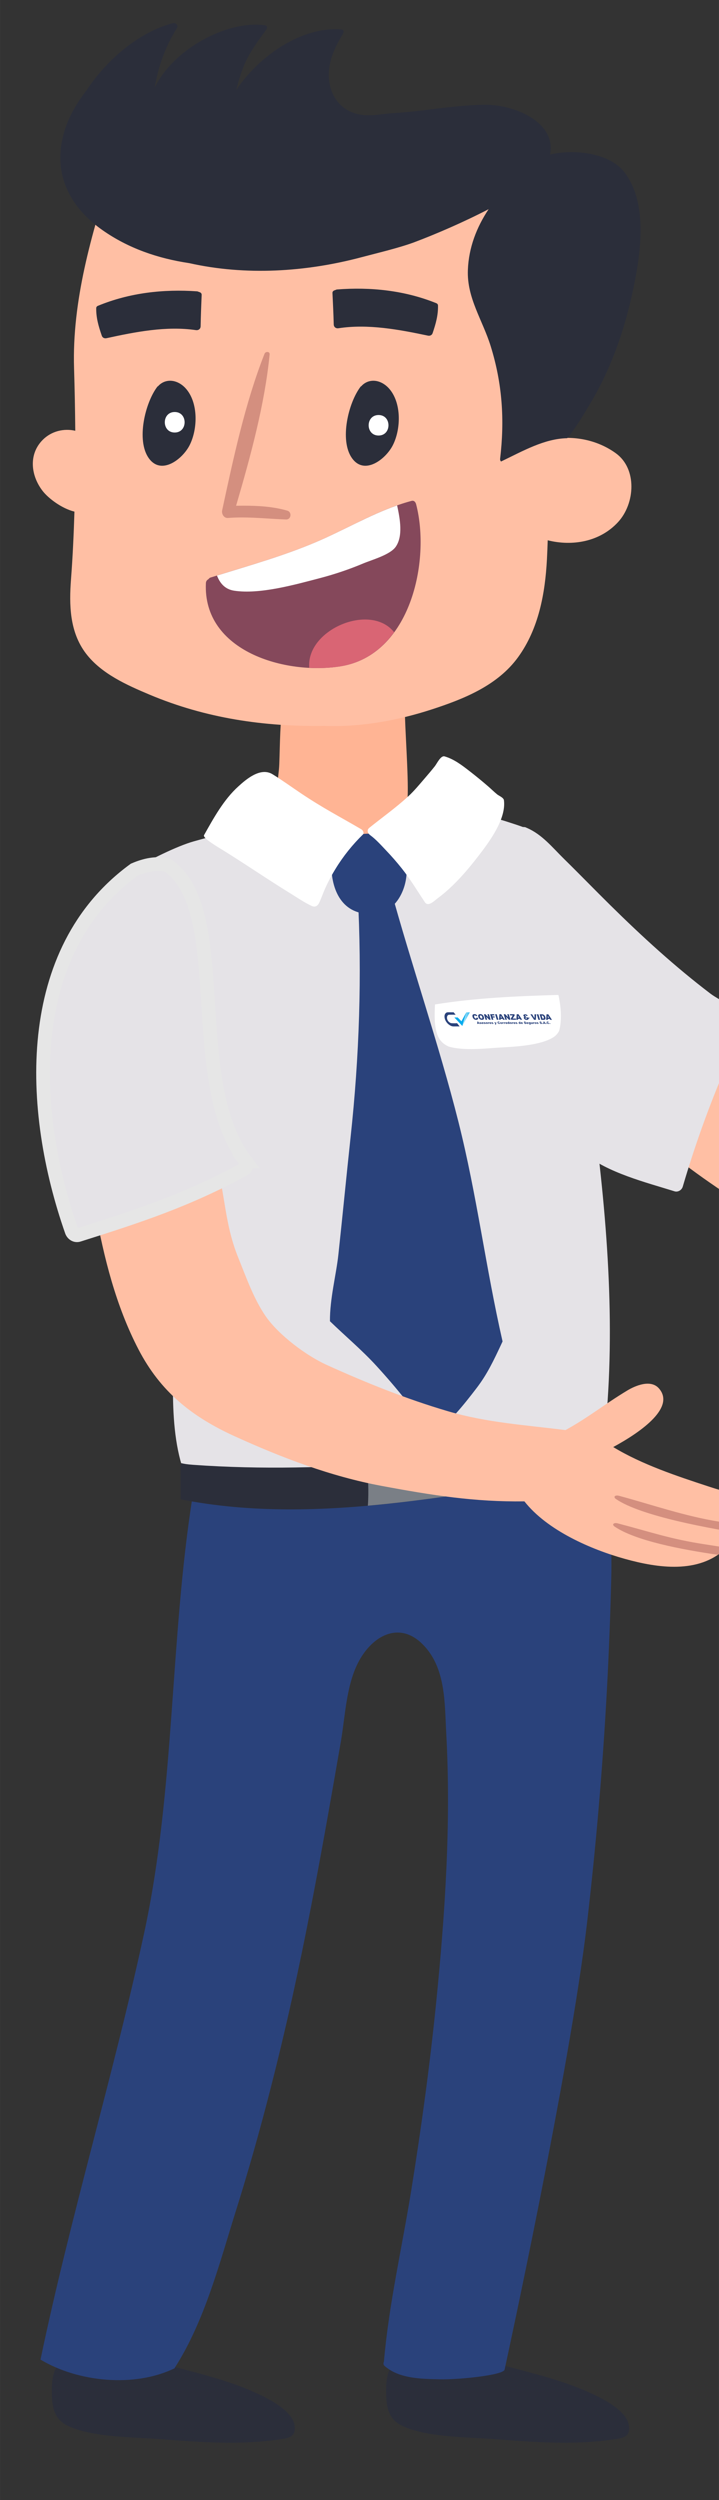 <?xml version="1.0" encoding="UTF-8"?>
<!DOCTYPE svg PUBLIC "-//W3C//DTD SVG 1.1//EN" "http://www.w3.org/Graphics/SVG/1.1/DTD/svg11.dtd">
<!-- Creator: CorelDRAW 2018 (64 Bit Versión de evaluación) -->
<svg xmlns="http://www.w3.org/2000/svg" xml:space="preserve" width="10.499mm" height="36.491mm" version="1.1" style="shape-rendering:geometricPrecision; text-rendering:geometricPrecision; image-rendering:optimizeQuality; fill-rule:evenodd; clip-rule:evenodd"
viewBox="0 0 1049.86 3649.12"
 xmlns:xlink="http://www.w3.org/1999/xlink"
 xmlns:xodm="http://www.corel.com/coreldraw/odm/2003">
 <rect x="0" y="0" width="1049.86" height="3649.12" fill="#333333" stroke="none"/>
 <defs>
  <style type="text/css">
   <![CDATA[
    .str0 {stroke:#E6E6E6;stroke-width:20;stroke-miterlimit:22.926}
    .fil13 {fill:none}
    .fil16 {fill:#07ACEE}
    .fil14 {fill:#2A427B}
    .fil15 {fill:#2A427B;fill-rule:nonzero}
    .fil7 {fill:#2A427B;fill-rule:nonzero}
    .fil6 {fill:#2B2E3A;fill-rule:nonzero}
    .fil1 {fill:#6396A5;fill-rule:nonzero}
    .fil4 {fill:#77C8D4;fill-rule:nonzero}
    .fil10 {fill:#7A7F86;fill-rule:nonzero}
    .fil11 {fill:#85485B;fill-rule:nonzero}
    .fil2 {fill:#D48F7F;fill-rule:nonzero}
    .fil12 {fill:#D96574;fill-rule:nonzero}
    .fil5 {fill:#E5E3E7;fill-rule:nonzero}
    .fil3 {fill:#E5E3E7;fill-rule:nonzero}
    .fil8 {fill:#FFB494;fill-rule:nonzero}
    .fil0 {fill:#FFBFA4;fill-rule:nonzero}
    .fil9 {fill:white;fill-rule:nonzero}
    .fil17 {fill:url(#id0)}
   ]]>
  </style>
  <linearGradient id="id0" gradientUnits="userSpaceOnUse" x1="671.97" y1="1487.52" x2="688.96" y2="1487.52">
   <stop offset="0" style="stop-opacity:1; stop-color:#F5FCFF"/>
   <stop offset="1" style="stop-opacity:1; stop-color:#07ACEE"/>
  </linearGradient>
 </defs>
 <g id="Capa_x0020_1">
  <path class="fil0" d="M1952.9 2079.63c10.05,-1.08 16.97,-9.81 15.03,-19.95 -0.82,-4.14 -2.64,-8.07 -4.78,-11.7l-7.64 -10.42c14.36,-32.9 -21.98,-62.74 -45.46,-81.08 -41.21,-32.16 -89.5,-56.75 -140.37,-69.29 16.72,-31.21 21.45,-75.88 11.49,-100.97 -5.84,-14.69 -20.85,-19.72 -31.79,-7.24 -9.94,11.32 -15.64,29.07 -24.45,41.64 -9.16,13.05 -19.89,24.73 -30,36.92 -52.45,-24.94 -111.95,-36.96 -166.21,-58.25 -61.77,-24.28 -122.01,-52.5 -180.61,-83.65 -108.78,-57.85 -213.58,-124.76 -313.42,-196.99 -0.4,-3.78 -3.93,-5.35 -7.24,-4.64 -2.84,-0.5 -5.63,2.52 -5.5,5.3 -18.01,47.95 -55.33,97.96 -50.26,151.78 -2.03,1.58 -3.08,4.47 -0.67,6.42l1.76 1.35 0.32 2.28c0.69,3.57 3.93,4.14 6.63,3.09 98.33,77.69 211.47,139.32 325.81,189.48 57.84,25.38 116.92,47.91 177.01,67.32 53.5,17.27 120.77,30.42 167.69,44.48 83.5,24.9 154.71,69.77 234.33,103.78 14.27,6.11 41.23,20.83 56.56,7.63 5.47,-4.7 6.56,-10.78 3.92,-17.72 0.42,1.14 5.41,0.7 7.85,0.43z"/>
  <path class="fil1" d="M1955.51 2037.56l0 0c0.01,-0.04 0.03,-0.09 0.06,-0.15 -0.03,0.06 -0.05,0.11 -0.06,0.15z"/>
  <path class="fil2" d="M1957.24 2040.19c-14.01,-11 -29.56,-21.28 -44.96,-31.81 -24.82,-17 -55.55,-35.06 -82.84,-47.87 -2.59,-1.22 -1.16,-5.37 1.29,-5.37 0.29,0 0.57,0.06 0.89,0.19 31.65,12.91 60.24,30.03 88.51,49.13 10.68,7.2 25.48,16.11 37.75,25.47 -0.53,2.48 -1.23,4.98 -2.31,7.48 -0.03,0.06 -0.05,0.11 -0.06,0.15l0 0 0 0 1.73 2.63z"/>
  <path class="fil1" d="M1947.13 2079.9c-1,-0.06 -1.78,-0.24 -2.02,-0.6 0.24,0.36 1.02,0.54 2.02,0.6zm-2.02 -0.6c0,-0.01 0,-0.01 -0.01,-0.01 0.01,0 0.01,0 0.01,0.01z"/>
  <path class="fil2" d="M1945.46 2080.8c-19.62,-16.26 -38.44,-28.83 -59.04,-43.3 -26.09,-18.32 -52.34,-36.29 -81.06,-49.94 -2.67,-1.27 -0.83,-2.84 1.76,-2.84 0.82,0 1.71,0.15 2.56,0.51 43.02,18.79 115.11,63.2 142.84,94.43 -1.2,0.14 -2.87,0.29 -4.34,0.29 -0.37,0 -0.72,-0.02 -1.05,-0.05 -1,-0.06 -1.78,-0.24 -2.02,-0.6l0 0c0,-0.01 0,-0.01 -0.01,-0.01 -0.02,-0.03 -0.03,-0.06 -0.05,-0.09l0 0 0 0 0 0 0.41 1.6z"/>
  <path class="fil3" d="M1086.84 1490.69c-4.29,-16.41 -36.96,-30.85 -49.39,-40.31 -51.83,-39.39 -99.91,-83.42 -146.23,-129.09 -22.57,-22.24 -44.62,-45.03 -67.25,-67.23 -17.28,-16.95 -32.32,-36.07 -54.66,-45.64l-2.02 -0.93 -0.12 -0.05 -0.17 0c-5.09,-1.26 -11.51,1.51 -11.96,8.36 -7.85,116.98 18.06,232.65 50.19,344.39 10.41,36.16 16.72,97.34 47.43,123.01 34.13,28.54 90.8,42.71 132.28,55.67 5.11,1.59 10.59,-1.89 12.03,-6.83 19.27,-65.71 42.53,-129.33 70.29,-191.96 5.33,-12.06 23.32,-35.1 19.58,-49.39z"/>
  <polygon class="fil4" points="780.34,1221.76 780.53,1222.09 "/>
  <path class="fil5" d="M254.24 1931.9c0.03,-72.96 -7.06,-146.94 -5.52,-220.05 -4.04,-46.71 -9.18,-93.3 -14.61,-139.86 -5.85,-50.04 -11.78,-100.06 -17.67,-150.1 -6.13,-52.03 -28.34,-94.72 -26.43,-147.2 0.13,-3.48 2.76,-4.42 5.33,-5.97 21.01,-12.7 62.9,-33.79 87.69,-40.68 33.91,-9.4 69.13,-19.6 104.27,-22.7l0.78 0.09c2.09,-1.45 6.84,-24.87 9.55,-22.76 90.83,70.75 191.07,42.63 283.02,4.66 1.49,-0.62 2.65,-0.14 3.59,0.65l2.98 -1.18c19.54,2.71 37.85,7.53 56.61,13.68 10.09,3.33 23.37,7.26 30,11.48l0.92 2.14c60.55,138.58 80.29,312.28 97.93,461.13 18.4,155.35 27.23,317.3 3.28,472.57 -1.03,6.57 -6.45,8.56 -11.28,7.26 -51.04,5.43 -103.87,1.04 -155.2,1.87 -51.66,0.85 -103.1,3.66 -154.42,9.57 -47.87,5.5 -95.49,12.66 -143.67,14.81 -37.55,1.72 -85.98,5.03 -122.47,-8.57 -2.88,2.79 -7.64,3.63 -9.96,-0.69 -36.18,-67.45 -24.75,-166.07 -24.72,-240.15z"/>
  <path class="fil6" d="M75.82 3498.09c0.72,20.01 5.72,34.88 24.79,43.41 37.45,16.75 96.41,15.64 136.81,18.92 54.68,4.43 113.89,8.38 168.41,0.49 14.89,-2.16 26.49,-3 24.35,-20.29 -2.89,-23.33 -43.33,-42.09 -60.97,-49.87 -38.7,-17.09 -80.85,-26.97 -121.68,-37.94 -0.62,-3.96 -3.37,-7.69 -8.47,-8.08 -25.67,-2.03 -51.25,-0.96 -76.97,-0.86 -17.49,0.08 -50.06,-6.25 -66.17,0.25 -20.13,8.12 -20.87,32.84 -20.1,53.97z"/>
  <path class="fil6" d="M563.98 3498.09c0.74,20.01 5.74,34.88 24.79,43.41 37.47,16.75 96.43,15.64 136.82,18.92 54.67,4.43 113.9,8.38 168.4,0.49 14.89,-2.16 26.51,-3 24.37,-20.29 -2.9,-23.33 -43.34,-42.09 -60.97,-49.87 -38.72,-17.09 -80.85,-26.97 -121.7,-37.94 -0.62,-3.96 -3.36,-7.69 -8.45,-8.08 -25.68,-2.03 -51.25,-0.96 -76.98,-0.86 -17.48,0.08 -50.06,-6.25 -66.16,0.25 -20.15,8.12 -20.87,32.84 -20.12,53.97z"/>
  <path class="fil7" d="M875.64 2128.48c-96.31,3.72 -191.72,21.61 -287.34,32.58 -97.93,11.27 -196.05,7.56 -293.83,15.71 -4.89,-2.56 -11.91,-1.35 -12.95,5.21 -33.81,212.04 -25.57,429.15 -71.12,639.84 -45.11,208.61 -107.64,413.28 -151.27,622.3 54.3,32.66 136.98,41.34 195.95,12.59l0.27 -0.9c43.71,-68.21 65.6,-154.01 89.47,-230.06 28.49,-90.82 52.77,-182.89 74.13,-275.63 20.65,-89.62 38.16,-179.92 54.52,-270.42 8.27,-45.76 16.24,-91.58 24.2,-137.41 6.87,-39.65 7.83,-87.05 28.97,-122.19 21.16,-35.04 58.33,-52.54 90.63,-19.96 33.91,34.19 31.89,85.18 34.33,129.9 7.22,131.45 -1.78,264.51 -14.95,395.33 -9.22,90.78 -21.59,181.21 -36.08,271.31 -13.36,82.93 -32.78,166.7 -39.97,250.4 -0.97,1.99 -0.99,4.55 0.7,6.06 21.28,19.03 53.97,19.12 81.11,19.74 27.93,0.65 92.82,-6.09 94.41,-14.14 0.73,-3.55 95.34,-436.79 120.45,-652.63 13.18,-113.25 22.86,-226.89 28.98,-340.71 2.92,-54.44 5.04,-108.93 6.36,-163.43 1.14,-47.99 -2.22,-95.29 -8.79,-142.76 -2.59,-10.26 -5.41,-20.48 -8.18,-30.73z"/>
  <path class="fil8" d="M582.99 1022.25c-54.18,5.83 -107.01,5.39 -161.28,2.21l-0.03 -0.75c-0.34,-4.33 -7.4,-6.06 -8.17,-1.12 -4.76,30.64 -4.59,61.82 -5.72,92.76 -0.8,21.32 -8.44,51.32 -0.19,71.69 10.12,25.04 50.89,46.54 76.64,47.84 14.89,0.75 30.59,17.92 42.54,9.45 17.12,-12.15 53.58,-21.59 63.58,-40.47 6.09,-11.45 4.3,-27.58 4.85,-40.05 1.44,-32.23 -4.14,-101.29 -4.21,-133.56 -0.02,-3.98 -3.68,-8.47 -8.01,-8z"/>
  <path class="fil7" d="M494.03 1831.77c6.21,-57.3 11.71,-114.66 17.9,-171.97 12.8,-118.23 16.73,-235.8 10.41,-354.48 -7,-3.13 -3.77,-15.36 5.21,-14.66 11.15,0.89 22.1,1.22 33.3,1.04 2.51,-0.04 4.3,0.98 5.5,2.43 1.43,-0.44 3.1,-0.05 3.58,1.72 30.5,111.6 71.2,229.3 99.45,341.58 27.18,107.99 39.69,211.99 64.46,320.58 -13.56,29.2 -22.66,48.02 -37.79,67.88 -19,24.89 -39.96,51.03 -65.53,70.15 -24.14,-36.39 -51.44,-70.2 -80.91,-102.4 -21.18,-23.14 -45.4,-43.39 -67.83,-65.14 -0.28,-32.49 9.17,-68.31 12.25,-96.73z"/>
  <path class="fil7" d="M483.92 1265.15c0.52,36.51 17.73,74.38 66.84,68.2 35.05,-4.4 52.92,-56.67 37.4,-88.15 -8.45,-17.15 -25.54,-26.27 -43.48,-28.04 -29.46,-2.89 -61.21,14.09 -60.76,47.99z"/>
  <path class="fil9" d="M326.93 1241.81c21.72,13.52 43.04,27.68 64.52,41.59 10.76,6.96 21.54,13.85 32.45,20.56 10.14,6.24 20.28,13.27 31.07,18.32 5.39,2.51 9.07,-0.02 11.48,-5.33 3.07,-6.78 5.44,-13.87 8.53,-20.68 4.44,-9.78 9.49,-19.29 15.13,-28.43 11.14,-18.18 24.57,-34.93 39.83,-49.81 1.99,-1.94 0.23,-6.07 -2.27,-7.53 -32.94,-19.29 -55.15,-30.4 -88,-52.39 -12.7,-8.51 -28.72,-20.05 -41.74,-28.01 -18.02,-11.01 -39.58,8.39 -50.02,17.86 -21.21,19.16 -36.07,46.21 -49.98,71.03 -2.46,4.38 21.17,17.94 29,22.82z"/>
  <path class="fil9" d="M540.5 1218.99c8.55,6.25 16.08,14.79 23.38,22.45 7.92,8.3 15.48,16.96 22.64,25.93 12.52,15.67 22.75,32.83 33.87,49.49 4.9,7.36 13.76,-2.06 18.37,-5.48 7.84,-5.8 15.25,-12.19 22.26,-18.97 13.72,-13.26 25.94,-28 37.59,-43.08 15.79,-20.46 40.76,-53.9 37.22,-81.27 -0.5,-3.88 -7.24,-6.38 -9.93,-8.59 -4.57,-3.74 -8.8,-7.94 -13.26,-11.8 -8.76,-7.58 -17.72,-14.9 -26.87,-22 -11.1,-8.62 -22.9,-17.73 -36.64,-21.65 -5.56,-1.6 -11.2,10.57 -14.09,14.25 -4.67,5.94 -9.58,11.68 -14.51,17.41 -8.05,9.35 -15.81,18.85 -24.95,27.21 -17.83,16.3 -37.46,30.24 -56.25,45.35 -4.22,3.39 -2.52,7.94 1.17,10.75z"/>
  <path class="fil9" d="M816.24 1505.12c1.21,-3.75 1.99,-8.06 2.41,-13.23 1.09,-13.32 -0.42,-26.47 -3.18,-39.4l-1.16 -0.24c-59.47,1.7 -120.24,4.34 -179.14,13.86 -0.64,14.3 -1.26,29.11 2.75,42.17 3.13,10.19 9.49,15.93 17.34,19.33 22.48,6.6 56.02,2.45 74.42,1.42 21.82,-1.22 60.17,-3.01 78.88,-15.37 3.5,-2.32 5.84,-5.29 7.68,-8.54z"/>
  <path class="fil6" d="M887 2148.1c-202.15,27.94 -419.47,80.72 -623.21,40.38 -0.08,-14.81 -0.17,-29.59 -0.23,-44.46 -0.01,-4.57 -0.04,-5.38 0.92,-8.38 5.02,1.1 8.15,1.75 17.89,2.46 200.44,14.36 393.03,-12.92 598.75,-25.57 1.72,-0.11 1.41,6.63 1.9,9.11 1.73,8.68 2.94,17.54 3.98,26.46z"/>
  <path class="fil10" d="M659.03 2129.57c1.47,17.13 3.07,35.77 4.55,52.9 -42.04,6.13 -84.26,11.54 -126.45,15.28 1.55,-20.48 0.27,-41.8 -1.17,-59.71 40.9,-2.25 81.87,-5.2 123.07,-8.47z"/>
  <path class="fil0" d="M1136.94 2203.08c-5.74,-11.6 -14.04,-10.38 -26.91,-13.16 -25.48,-5.55 -50.35,-12.01 -75.16,-20.15 -46.34,-15.22 -97.2,-31.99 -139.45,-57.62 43.19,-23.43 90.42,-58.3 66.86,-85.48 -12.13,-13.97 -34.99,-3.87 -46.24,2.89 -33.65,20.28 -55.84,38.76 -90.32,57.85 -58.07,-7.43 -114.53,-10.74 -171.64,-27.55 -60.51,-17.8 -119.57,-41.52 -176.98,-67.56 -29.61,-13.41 -69.88,-43.33 -89.07,-70.97 -17.32,-24.95 -28.53,-56.92 -39.83,-84.81 -23.03,-56.75 -17.93,-100.43 -38.52,-157.99 -1.56,-4.34 -17.4,-2.24 -17.9,1.65l-0.19 -0.08c-23.73,-1.5 -45.15,17.87 -64.21,29.91 -28.14,17.78 -59.2,31.37 -86.68,49.92 -1.66,1.12 -1.99,2.98 -1.6,4.59l-0.16 0.85c12.7,70.23 30.19,140.61 63.32,204.35 32.07,61.7 77.83,98.22 140.54,126.74 68.56,31.21 140.15,58.53 214.02,72.31 74.98,14 136.65,23.63 208.91,22.67 33.52,42.65 97.61,70.29 146.87,83.98 47.63,13.25 107.42,22.18 146.85,-14.96l0.75 -1.6c17.81,-3.91 33.85,-12.22 43.5,-28.97 12.63,-2.93 23.96,-8.62 32.23,-19.05 1.92,-2.39 2.4,-4.95 1.01,-7.76z"/>
  <path class="fil2" d="M1095.85 2240.24c-59.12,-8.8 -160.27,-27.35 -196.36,-52.18 -3.8,-2.62 -2.26,-5.18 1.55,-5.18 0.85,0 1.79,0.12 2.84,0.4 48.73,13.19 95.87,29.72 146.15,37.79 19.8,3.18 38.23,6.33 53.66,8.83 -2.26,3.94 -4.93,7.3 -7.84,10.34z"/>
  <path class="fil1" d="M1059.24 2260.66c0.06,-0.07 0.14,-0.13 0.21,-0.2l0 0c-0.07,0.07 -0.15,0.13 -0.21,0.2z"/>
  <path class="fil2" d="M1048.09 2269.41c-53.29,-7.73 -119.98,-20.45 -150.53,-41.11 -3.84,-2.58 -2.29,-5.18 1.57,-5.18 0.83,0 1.76,0.11 2.77,0.38 48.84,12.78 77.01,22.96 127.34,30.63 10.79,1.66 21.17,3.29 30.92,4.82l-0.71 1.51c-0.07,0.07 -0.15,0.13 -0.21,0.2 -3.54,3.31 -7.31,6.14 -11.15,8.75z"/>
  <path class="fil3 str0" d="M358.97 1695.2c-90.09,-117.26 -19.6,-366.25 -113.96,-432.13 -16.17,-4.4 -33.39,-0.39 -49.03,6.36 -163.11,118.99 -153.67,349.75 -91.37,527.58 1.4,4.02 5.55,7.05 9.96,5.67 89.31,-28.18 159.04,-51.1 241.36,-95.88 3.66,-2.01 5.78,-8.04 3.04,-11.6z"/>
  <path class="fil0" d="M899.19 661.54c-25.93,-18.73 -58.48,-25.6 -89.41,-21.02 2.18,-12.25 4.74,-24.56 8.26,-36.97 0.58,-2.08 0.13,-3.92 -0.86,-5.4 2.86,-29.54 -13.5,-62.08 -21.41,-89.37 -14.77,-50.92 -27.25,-103.46 -20.63,-156.82 3.06,-24.54 17.16,-65.22 -1.84,-86.95 -15.61,-17.84 -40.94,-9.12 -60.21,-4.25 -90.37,22.82 -190.32,10.82 -282.58,8.12 -47.04,-1.37 -94.1,-3.24 -141.02,-7.1 -48.2,-3.93 -96.4,-13.75 -144.66,-15.8 1.08,-6.03 20.76,-4 18.86,1.88 -30.32,94.34 -58.59,191.62 -55.57,289.64 0.94,30.59 1.49,60.95 1.78,91.26 -16.57,-3.76 -34.67,0.41 -47.43,13.16 -21.23,21.25 -17.51,52.56 -0.05,74.92 8.4,10.71 27.74,25.39 46.26,29.95 -1.02,32.72 -2.47,65.46 -4.99,98.44 -2.87,37.82 -2.14,77.16 21.8,108.65 22.46,29.52 59.78,46.09 92.96,60.07 81.99,34.48 167.23,46.96 255.22,45.57 52.85,2.08 107.32,-7.92 157.02,-24.12 47.04,-15.32 95.99,-34.94 125.93,-76.3 29.95,-41.41 39.36,-92.67 42.01,-142.66 0.5,-9.35 0.84,-18.61 1.13,-27.82 36.27,9.09 76.51,2.07 102.84,-26.67 24.87,-27.19 27.96,-77.75 -3.41,-100.41z"/>
  <path class="fil6" d="M911.86 251.54c-21.14,-27.8 -72.43,-34.65 -108.56,-25.97 9.08,-48.65 -54.18,-73.1 -95.24,-72.64 -30.91,0.35 -61.58,4.6 -92.2,8.35 -14.39,1.76 -28.78,3.07 -43.16,3.99 -15.49,1 -30.01,4.66 -45.67,2.22 -29.24,-4.57 -46.28,-27.83 -46.9,-56.76 -0.48,-21.7 8.9,-42.21 20.04,-60.3l1.54 -3.27c0.28,-2.12 -0.8,-3.99 -3.53,-4.2 -58.27,-4.45 -120.35,39.09 -153.35,88.59 3.29,-12.2 6.56,-24.39 11.56,-36.2 7.93,-18.75 19.18,-34.16 31.25,-50.41 1.61,-2.18 3.21,-5.17 1.69,-6.48 -0.18,-1.18 -3.09,-1.64 -4.5,-1.8 -54.58,-6.6 -132.47,35.74 -159,91.43 5.32,-30.8 14.9,-58.99 32.6,-87.24 2.4,-3.88 -1.94,-8.05 -5.82,-7.06 -47.15,12.18 -95.11,50.86 -125.97,97.76 -19.4,24.8 -34.16,52.6 -37.79,84.96 -5.67,50.41 20.39,91 60.55,119.25 37.9,26.69 81.09,41.47 126.94,48.34 82.4,18.49 170.16,12.96 251.33,-8.6 23.19,-6.18 54.81,-13.56 77.34,-21.94 31.81,-11.98 72.3,-29.46 108.48,-48.25 -17.5,26.34 -29.1,56 -30.32,88.92 -1.53,40.86 21.45,72.89 33.26,110.82 17.13,55.01 20.54,107.72 13.84,164.62 -0.2,1.67 0.4,2.93 1.28,4 31.55,-15.13 63.33,-33.48 96.64,-34.05 12.9,-15.25 25.96,-37.64 34.84,-52.62 32.65,-55.16 52.51,-116.35 64.46,-179.3 9.19,-48.4 16.57,-113.84 -15.63,-156.16z"/>
  <path class="fil2" d="M418 758.24c-0.09,0 -0.16,0 -0.25,-0.01 -21.84,-0.71 -43.02,-2.95 -64.59,-2.95 -6.71,0 -13.46,0.21 -20.27,0.75 -0.22,0.03 -0.42,0.03 -0.63,0.03 -5.65,0 -8.96,-6.22 -7.88,-11.19 16.25,-75.36 33.53,-156.81 61.88,-228.52 0.66,-1.72 2.44,-2.61 4.08,-2.61 1.88,0 3.6,1.16 3.36,3.62 -7.17,73.3 -28.15,149.7 -48.98,220.84 3.69,-0.06 7.38,-0.09 11.07,-0.09 21.5,0 42.88,1.26 63.7,7.24 6.97,1.99 5.79,12.89 -1.49,12.89z"/>
  <path class="fil6" d="M291.07 426.33l-2.87 -1.06c-49.52,-3.51 -99.21,2.08 -145.27,21.12 -1.51,0.63 -2.44,1.81 -2.46,3.47 -0.18,14.28 3.5,26.68 8.17,40.2 1.02,2.98 3.9,4.24 6.87,3.58 42.13,-9.2 87.33,-18.11 130.58,-11.78 3.67,0.53 6.79,-1.76 6.85,-5.6 0.26,-15.34 0.89,-30.61 1.51,-45.9 0.09,-2.24 -1.52,-3.51 -3.38,-4.03z"/>
  <path class="fil6" d="M485.45 427.69c0.72,15.31 1.49,30.58 1.85,45.88 0.09,3.86 3.22,6.14 6.9,5.56 43.19,-6.65 88.47,1.89 130.67,10.78 2.98,0.63 5.83,-0.67 6.84,-3.65 4.57,-13.55 8.15,-25.97 7.85,-40.26 -0.03,-1.66 -0.96,-2.83 -2.47,-3.44 -46.23,-18.68 -95.97,-23.89 -145.43,-20.01l-2.88 1.11c-1.84,0.52 -3.45,1.8 -3.33,4.03z"/>
  <path class="fil6" d="M271.11 566.87c-8.57,-9.52 -22.01,-14.79 -34.04,-8.22 -2.56,1.4 -4.53,3.07 -6.12,4.91l-1.08 0.69c-17.97,23.4 -31.21,78.38 -12.66,104.52 18.08,25.48 49.06,1.69 59.53,-18.71 12.1,-23.58 13.13,-62.4 -5.63,-83.19z"/>
  <path class="fil6" d="M567.87 566.87c-8.59,-9.52 -22.03,-14.79 -34.04,-8.22 -2.55,1.4 -4.54,3.07 -6.12,4.91l-1.08 0.69c-17.98,23.4 -31.21,78.38 -12.66,104.52 18.08,25.48 49.05,1.69 59.53,-18.71 12.1,-23.58 13.13,-62.4 -5.63,-83.19z"/>
  <path class="fil9" d="M255.09 601.38c-19.25,0 -19.28,29.95 0,29.95 19.28,0 19.31,-29.95 0,-29.95z"/>
  <path class="fil9" d="M552.77 605.78c-19.27,0 -19.3,29.93 0,29.93 19.26,0 19.3,-29.93 0,-29.93z"/>
  <path class="fil11" d="M607.66 736.19c-0.84,-3.27 -3.03,-6.06 -6.67,-5.1 -49.64,13.24 -93.84,40.91 -140.95,60.77 -50.17,21.16 -101.94,35.17 -153.72,51.47l-2.24 2.22c-1.87,1.05 -3.33,2.85 -3.45,5.58 -4.67,99.83 116.29,134.4 196.83,121.41 102.2,-16.49 131.46,-154.08 110.2,-236.35z"/>
  <path class="fil9" d="M530.11 822.53c12.87,-5.45 39.43,-12.59 47.69,-24.4 10.86,-15.55 6.4,-40.41 2.06,-60.42 -41.29,14.5 -79.5,37.15 -119.82,54.15 -46.77,19.73 -94.95,33.3 -143.22,48.25 4.34,11.18 11.58,20.02 25.08,22.09 37.35,5.68 88.73,-8.82 124.49,-18.16 21.72,-5.68 43.02,-12.79 63.72,-21.51z"/>
  <path class="fil12" d="M575.48 922.82c-34.67,-43.64 -128.68,-3.82 -123.93,51.96 15.95,0.8 31.58,0.06 45.91,-2.24 33.73,-5.44 59.36,-24.23 78.02,-49.72z"/>
  <path class="fil1" d="M1366.72 1086.24c-0.04,0 -0.07,-0.02 -0.12,-0.02l-0.07 -3.31c0,-0.05 0.07,-0.06 0.24,-0.08 -0.02,1.13 -0.03,2.28 -0.05,3.41z"/>
  <g id="_2233157399120">
   <rect class="fil13" transform="matrix(0.05 -0 0.015 0.05 645.648 1474)" width="3090.33" height="550.33"/>
   <g id="_1362252173008">
    <g>
     <path class="fil14" d="M765.8 1484.12c-0.58,0.59 -1.38,0.66 -0.73,2.2 0.99,2.37 3.89,2.65 5.45,2.16 0.98,-0.29 1.21,-0.82 1.31,-1.85 0.74,-0.08 0.83,-0.11 1.29,-0.49l-0.26 -1.12c-1.62,0.78 -0.86,0.42 -2.74,0.03 -2.24,-0.46 -1.61,0.97 -1.45,1.51l0.72 -0.38c0.17,2.2 -2.52,0.68 -2.07,-0.69 0.13,-0.4 0.74,-0.38 1.12,-0.54l-0.51 -1.41c-1.85,-0.15 -1.44,-2.2 -0.07,-1.39 0.41,0.24 0.31,0.44 0.78,0.84l2.01 -0.33c-1.66,-3.01 -6.26,-2.47 -6.39,-0.78 -0.09,1.19 0.77,1.92 1.54,2.24l0 0z"/>
     <path class="fil15" d="M699.06 1493.97l-1.19 0 0 0.55 -1.08 0 0.27 -3.36 1.15 0 2.29 3.36 -1.1 0 -0.34 -0.55zm-0.44 -0.73l-0.74 -1.21 -0.01 1.21 0.75 0z"/>
     <path id="_1" class="fil15" d="M700.4 1493.85l0.9 -0.09c0.07,0.11 0.15,0.19 0.24,0.24 0.08,0.05 0.18,0.07 0.3,0.07 0.12,0 0.21,-0.03 0.27,-0.08 0.04,-0.04 0.05,-0.09 0.03,-0.15 -0.02,-0.07 -0.07,-0.12 -0.15,-0.16 -0.06,-0.02 -0.2,-0.06 -0.44,-0.09 -0.34,-0.06 -0.58,-0.11 -0.73,-0.16 -0.14,-0.05 -0.27,-0.13 -0.39,-0.24 -0.12,-0.12 -0.21,-0.25 -0.25,-0.4 -0.05,-0.16 -0.04,-0.3 0.01,-0.42 0.06,-0.11 0.17,-0.2 0.32,-0.26 0.14,-0.05 0.36,-0.08 0.63,-0.08 0.3,0 0.52,0.02 0.67,0.06 0.16,0.05 0.29,0.12 0.41,0.21 0.13,0.09 0.24,0.22 0.35,0.38l-0.86 0.09c-0.05,-0.08 -0.11,-0.14 -0.17,-0.17 -0.09,-0.05 -0.19,-0.08 -0.29,-0.08 -0.11,0 -0.18,0.02 -0.22,0.06 -0.03,0.04 -0.04,0.08 -0.03,0.14 0.02,0.06 0.07,0.1 0.14,0.13 0.06,0.03 0.21,0.06 0.42,0.08 0.33,0.04 0.57,0.09 0.74,0.15 0.18,0.06 0.32,0.15 0.44,0.27 0.11,0.12 0.19,0.25 0.23,0.38 0.05,0.14 0.05,0.28 0,0.42 -0.05,0.13 -0.15,0.23 -0.31,0.31 -0.16,0.08 -0.4,0.12 -0.72,0.12 -0.45,0 -0.79,-0.06 -1.01,-0.19 -0.23,-0.13 -0.41,-0.31 -0.53,-0.54l0 0z"/>
     <path id="_2" class="fil15" d="M706.1 1493.54l-1.9 0c0.07,0.15 0.14,0.26 0.23,0.33 0.12,0.11 0.26,0.16 0.4,0.16 0.1,0 0.18,-0.02 0.25,-0.07 0.04,-0.03 0.08,-0.08 0.12,-0.15l0.95 0.09c-0.06,0.24 -0.18,0.41 -0.35,0.52 -0.17,0.11 -0.44,0.16 -0.82,0.16 -0.33,0 -0.59,-0.04 -0.81,-0.14 -0.22,-0.09 -0.41,-0.23 -0.6,-0.43 -0.18,-0.2 -0.31,-0.43 -0.39,-0.7 -0.12,-0.38 -0.09,-0.69 0.09,-0.93 0.17,-0.23 0.48,-0.35 0.91,-0.35 0.35,0 0.65,0.05 0.88,0.16 0.24,0.1 0.44,0.26 0.61,0.46 0.17,0.2 0.3,0.46 0.4,0.78l0.03 0.11 0 0zm-1.1 -0.45c-0.07,-0.18 -0.16,-0.31 -0.26,-0.39 -0.1,-0.08 -0.22,-0.12 -0.35,-0.12 -0.15,0 -0.25,0.06 -0.31,0.18 -0.03,0.08 -0.04,0.19 -0.01,0.33l0.93 0 0 0z"/>
     <path id="_3" class="fil15" d="M706.46 1493.85l0.91 -0.09c0.07,0.11 0.15,0.19 0.23,0.24 0.08,0.05 0.18,0.07 0.3,0.07 0.12,0 0.22,-0.03 0.27,-0.08 0.04,-0.04 0.05,-0.09 0.03,-0.15 -0.02,-0.07 -0.07,-0.12 -0.15,-0.16 -0.06,-0.02 -0.2,-0.06 -0.43,-0.09 -0.35,-0.06 -0.59,-0.11 -0.73,-0.16 -0.15,-0.05 -0.28,-0.13 -0.4,-0.24 -0.12,-0.12 -0.2,-0.25 -0.25,-0.4 -0.05,-0.16 -0.04,-0.3 0.02,-0.42 0.06,-0.11 0.16,-0.2 0.31,-0.26 0.14,-0.05 0.36,-0.08 0.64,-0.08 0.29,0 0.51,0.02 0.67,0.06 0.15,0.05 0.28,0.12 0.41,0.21 0.12,0.09 0.24,0.22 0.34,0.38l-0.86 0.09c-0.05,-0.08 -0.11,-0.14 -0.17,-0.17 -0.09,-0.05 -0.18,-0.08 -0.29,-0.08 -0.11,0 -0.18,0.02 -0.21,0.06 -0.04,0.04 -0.05,0.08 -0.03,0.14 0.01,0.06 0.06,0.1 0.13,0.13 0.07,0.03 0.21,0.06 0.42,0.08 0.33,0.04 0.58,0.09 0.75,0.15 0.17,0.06 0.31,0.15 0.43,0.27 0.12,0.12 0.2,0.25 0.24,0.38 0.04,0.14 0.04,0.28 -0.01,0.42 -0.04,0.13 -0.15,0.23 -0.31,0.31 -0.16,0.08 -0.4,0.12 -0.71,0.12 -0.45,0 -0.79,-0.06 -1.02,-0.19 -0.23,-0.13 -0.41,-0.31 -0.53,-0.54l0 0z"/>
     <path id="_4" class="fil15" d="M709.25 1493.31c-0.12,-0.37 -0.08,-0.68 0.1,-0.92 0.18,-0.24 0.48,-0.36 0.91,-0.36 0.49,0 0.91,0.14 1.25,0.42 0.27,0.23 0.45,0.51 0.55,0.85 0.12,0.37 0.09,0.68 -0.09,0.92 -0.18,0.24 -0.49,0.36 -0.93,0.36 -0.4,0 -0.75,-0.1 -1.05,-0.3 -0.38,-0.25 -0.62,-0.57 -0.74,-0.97l0 0zm0.94 0c0.06,0.22 0.16,0.38 0.28,0.48 0.12,0.11 0.24,0.16 0.38,0.16 0.14,0 0.23,-0.05 0.29,-0.15 0.05,-0.1 0.04,-0.27 -0.02,-0.5 -0.07,-0.21 -0.16,-0.37 -0.28,-0.47 -0.12,-0.11 -0.24,-0.16 -0.37,-0.16 -0.14,0 -0.24,0.05 -0.29,0.16 -0.06,0.11 -0.06,0.27 0.01,0.48l0 0z"/>
     <path id="_5" class="fil15" d="M712.17 1492.09l0.88 0 0.12 0.39c0.03,-0.17 0.08,-0.29 0.15,-0.35 0.07,-0.07 0.18,-0.1 0.31,-0.1 0.14,0 0.3,0.04 0.5,0.13l-0.1 0.66c-0.12,-0.04 -0.22,-0.07 -0.28,-0.07 -0.13,0 -0.21,0.05 -0.24,0.15 -0.06,0.15 -0.03,0.41 0.09,0.8l0.25 0.82 -0.95 0 -0.74 -2.43 0.01 0z"/>
     <path id="_6" class="fil15" d="M717.51 1493.54l-1.9 0c0.07,0.15 0.14,0.26 0.23,0.33 0.12,0.11 0.26,0.16 0.4,0.16 0.1,0 0.18,-0.02 0.25,-0.07 0.04,-0.03 0.08,-0.08 0.12,-0.15l0.95 0.09c-0.06,0.24 -0.18,0.41 -0.35,0.52 -0.17,0.11 -0.44,0.16 -0.82,0.16 -0.33,0 -0.6,-0.04 -0.81,-0.14 -0.22,-0.09 -0.41,-0.23 -0.6,-0.43 -0.18,-0.2 -0.31,-0.43 -0.39,-0.7 -0.12,-0.38 -0.09,-0.69 0.09,-0.93 0.17,-0.23 0.48,-0.35 0.91,-0.35 0.35,0 0.65,0.05 0.88,0.16 0.24,0.1 0.44,0.26 0.61,0.46 0.17,0.2 0.3,0.46 0.4,0.78l0.03 0.11 0 0zm-1.1 -0.45c-0.07,-0.18 -0.16,-0.31 -0.26,-0.39 -0.1,-0.08 -0.22,-0.12 -0.35,-0.12 -0.15,0 -0.25,0.06 -0.31,0.18 -0.03,0.08 -0.04,0.19 -0.01,0.33l0.93 0z"/>
     <path id="_7" class="fil15" d="M717.87 1493.85l0.91 -0.09c0.07,0.11 0.15,0.19 0.23,0.24 0.08,0.05 0.18,0.07 0.3,0.07 0.12,0 0.22,-0.03 0.27,-0.08 0.04,-0.04 0.05,-0.09 0.03,-0.15 -0.02,-0.07 -0.07,-0.12 -0.15,-0.16 -0.06,-0.02 -0.2,-0.06 -0.43,-0.09 -0.35,-0.06 -0.59,-0.11 -0.73,-0.16 -0.15,-0.05 -0.28,-0.13 -0.4,-0.24 -0.12,-0.12 -0.2,-0.25 -0.25,-0.4 -0.05,-0.16 -0.04,-0.3 0.02,-0.42 0.06,-0.11 0.16,-0.2 0.31,-0.26 0.14,-0.05 0.36,-0.08 0.63,-0.08 0.3,0 0.52,0.02 0.67,0.06 0.16,0.05 0.29,0.12 0.42,0.21 0.12,0.09 0.23,0.22 0.34,0.38l-0.86 0.09c-0.05,-0.08 -0.11,-0.14 -0.17,-0.17 -0.09,-0.05 -0.19,-0.08 -0.29,-0.08 -0.11,0 -0.18,0.02 -0.21,0.06 -0.04,0.04 -0.05,0.08 -0.04,0.14 0.02,0.06 0.06,0.1 0.14,0.13 0.07,0.03 0.21,0.06 0.42,0.08 0.33,0.04 0.57,0.09 0.75,0.15 0.17,0.06 0.31,0.15 0.43,0.27 0.12,0.12 0.19,0.25 0.24,0.38 0.04,0.14 0.04,0.28 -0.01,0.42 -0.04,0.13 -0.15,0.23 -0.31,0.31 -0.16,0.08 -0.4,0.12 -0.72,0.12 -0.44,0 -0.78,-0.06 -1.01,-0.19 -0.23,-0.13 -0.41,-0.31 -0.54,-0.54l0.01 0z"/>
     <path id="_8" class="fil15" d="M721.71 1492.09l1 0 0.99 1.62 -0.02 -1.62 0.93 0 -0.19 2.6c-0.02,0.3 -0.07,0.5 -0.16,0.6 -0.12,0.15 -0.35,0.22 -0.68,0.22 -0.14,0 -0.35,-0.02 -0.64,-0.05l-0.28 -0.66c0.15,0.05 0.31,0.07 0.48,0.07 0.11,0 0.19,-0.03 0.24,-0.08 0.06,-0.05 0.09,-0.14 0.1,-0.26l-1.77 -2.44 0 0z"/>
     <path id="_9" class="fil15" d="M729.11 1493.15l1 0.27c0.01,0.26 -0.02,0.47 -0.1,0.64 -0.08,0.17 -0.21,0.3 -0.38,0.39 -0.17,0.09 -0.41,0.13 -0.71,0.13 -0.37,0 -0.69,-0.05 -0.96,-0.16 -0.26,-0.11 -0.52,-0.29 -0.77,-0.56 -0.25,-0.26 -0.44,-0.61 -0.56,-1.03 -0.17,-0.55 -0.15,-0.98 0.06,-1.28 0.21,-0.3 0.58,-0.45 1.13,-0.45 0.43,0 0.79,0.09 1.09,0.26 0.29,0.17 0.56,0.43 0.78,0.79l-0.86 0.2c-0.06,-0.1 -0.12,-0.17 -0.17,-0.22 -0.08,-0.08 -0.17,-0.14 -0.27,-0.18 -0.1,-0.05 -0.2,-0.07 -0.31,-0.07 -0.24,0 -0.39,0.1 -0.46,0.29 -0.05,0.14 -0.04,0.36 0.05,0.66 0.12,0.37 0.25,0.62 0.41,0.77 0.15,0.13 0.34,0.2 0.54,0.2 0.21,0 0.34,-0.06 0.41,-0.17 0.07,-0.11 0.09,-0.27 0.08,-0.48l0 0z"/>
     <path id="_10" class="fil15" d="M730.41 1493.31c-0.12,-0.37 -0.08,-0.68 0.1,-0.92 0.18,-0.24 0.48,-0.36 0.91,-0.36 0.5,0 0.91,0.14 1.25,0.42 0.27,0.23 0.46,0.51 0.56,0.85 0.11,0.37 0.08,0.68 -0.1,0.92 -0.18,0.24 -0.49,0.36 -0.93,0.36 -0.4,0 -0.75,-0.1 -1.05,-0.3 -0.37,-0.25 -0.62,-0.57 -0.74,-0.97l0 0zm0.94 0c0.07,0.22 0.16,0.38 0.28,0.48 0.12,0.11 0.25,0.16 0.38,0.16 0.14,0 0.23,-0.05 0.29,-0.15 0.05,-0.1 0.05,-0.27 -0.02,-0.5 -0.06,-0.21 -0.16,-0.37 -0.28,-0.47 -0.12,-0.11 -0.24,-0.16 -0.37,-0.16 -0.14,0 -0.23,0.05 -0.29,0.16 -0.06,0.11 -0.05,0.27 0.01,0.48l0 0z"/>
     <path id="_11" class="fil15" d="M733.33 1492.09l0.88 0 0.12 0.39c0.03,-0.17 0.08,-0.29 0.15,-0.35 0.08,-0.07 0.18,-0.1 0.31,-0.1 0.14,0 0.3,0.04 0.5,0.13l-0.09 0.66c-0.13,-0.04 -0.23,-0.07 -0.29,-0.07 -0.12,0 -0.2,0.05 -0.24,0.15 -0.06,0.15 -0.03,0.41 0.09,0.8l0.25 0.82 -0.95 0 -0.73 -2.43z"/>
     <path id="_12" class="fil15" d="M735.63 1492.09l0.88 0 0.12 0.39c0.04,-0.17 0.09,-0.29 0.16,-0.35 0.07,-0.07 0.17,-0.1 0.31,-0.1 0.14,0 0.3,0.04 0.49,0.13l-0.09 0.66c-0.12,-0.04 -0.22,-0.07 -0.29,-0.07 -0.12,0 -0.2,0.05 -0.24,0.15 -0.05,0.15 -0.02,0.41 0.1,0.8l0.24 0.82 -0.95 0 -0.73 -2.43 0 0z"/>
     <path id="_13" class="fil15" d="M740.97 1493.54l-1.89 0c0.06,0.15 0.14,0.26 0.23,0.33 0.12,0.11 0.25,0.16 0.4,0.16 0.09,0 0.17,-0.02 0.24,-0.07 0.05,-0.03 0.09,-0.08 0.13,-0.15l0.95 0.09c-0.07,0.24 -0.19,0.41 -0.36,0.52 -0.17,0.11 -0.44,0.16 -0.81,0.16 -0.33,0 -0.6,-0.04 -0.81,-0.14 -0.22,-0.09 -0.42,-0.23 -0.6,-0.43 -0.18,-0.2 -0.32,-0.43 -0.4,-0.7 -0.11,-0.38 -0.08,-0.69 0.09,-0.93 0.18,-0.23 0.48,-0.35 0.92,-0.35 0.35,0 0.64,0.05 0.88,0.16 0.24,0.1 0.44,0.26 0.61,0.46 0.16,0.2 0.29,0.46 0.39,0.78l0.03 0.11 0 0zm-1.09 -0.45c-0.07,-0.18 -0.16,-0.31 -0.27,-0.39 -0.1,-0.08 -0.21,-0.12 -0.35,-0.12 -0.15,0 -0.25,0.06 -0.3,0.18 -0.04,0.08 -0.04,0.19 -0.01,0.33l0.93 0 0 0z"/>
     <path id="_14" class="fil15" d="M743.28 1491.16l1.01 3.36 -0.88 0 -0.11 -0.36c-0.07,0.16 -0.16,0.26 -0.25,0.32 -0.11,0.07 -0.25,0.1 -0.42,0.1 -0.33,0 -0.62,-0.12 -0.88,-0.38 -0.25,-0.25 -0.43,-0.56 -0.54,-0.92 -0.12,-0.4 -0.12,-0.72 0.01,-0.93 0.13,-0.21 0.35,-0.32 0.65,-0.32 0.15,0 0.29,0.02 0.42,0.07 0.14,0.05 0.26,0.12 0.38,0.22l-0.35 -1.16 0.96 0 0 0zm-0.3 2.13c-0.06,-0.19 -0.15,-0.33 -0.26,-0.43 -0.11,-0.09 -0.23,-0.14 -0.35,-0.14 -0.11,0 -0.18,0.05 -0.23,0.14 -0.05,0.09 -0.04,0.24 0.02,0.46 0.06,0.19 0.15,0.34 0.25,0.44 0.11,0.09 0.22,0.14 0.33,0.14 0.12,0 0.2,-0.05 0.26,-0.14 0.05,-0.1 0.04,-0.25 -0.02,-0.47l0 0z"/>
     <path id="_15" class="fil15" d="M744.39 1493.31c-0.11,-0.37 -0.08,-0.68 0.1,-0.92 0.18,-0.24 0.49,-0.36 0.92,-0.36 0.49,0 0.9,0.14 1.24,0.42 0.27,0.23 0.46,0.51 0.56,0.85 0.11,0.37 0.08,0.68 -0.1,0.92 -0.18,0.24 -0.49,0.36 -0.93,0.36 -0.4,0 -0.75,-0.1 -1.05,-0.3 -0.37,-0.25 -0.62,-0.57 -0.74,-0.97l0 0zm0.94 0c0.07,0.22 0.16,0.38 0.28,0.48 0.12,0.11 0.25,0.16 0.38,0.16 0.14,0 0.23,-0.05 0.29,-0.15 0.06,-0.1 0.05,-0.27 -0.02,-0.5 -0.07,-0.21 -0.15,-0.37 -0.28,-0.47 -0.12,-0.11 -0.24,-0.16 -0.37,-0.16 -0.14,0 -0.23,0.05 -0.29,0.16 -0.06,0.11 -0.05,0.27 0.01,0.48l0 0z"/>
     <path id="_16" class="fil15" d="M747.31 1492.09l0.88 0 0.12 0.39c0.03,-0.17 0.08,-0.29 0.16,-0.35 0.07,-0.07 0.17,-0.1 0.3,-0.1 0.14,0 0.31,0.04 0.5,0.13l-0.1 0.66c-0.12,-0.04 -0.21,-0.07 -0.28,-0.07 -0.12,0 -0.2,0.05 -0.24,0.15 -0.05,0.15 -0.03,0.41 0.09,0.8l0.25 0.82 -0.95 0 -0.73 -2.43 0 0z"/>
     <path id="_17" class="fil15" d="M752.65 1493.54l-1.89 0c0.06,0.15 0.13,0.26 0.22,0.33 0.12,0.11 0.26,0.16 0.4,0.16 0.1,0 0.18,-0.02 0.25,-0.07 0.04,-0.03 0.08,-0.08 0.12,-0.15l0.96 0.09c-0.07,0.24 -0.19,0.41 -0.36,0.52 -0.17,0.11 -0.44,0.16 -0.82,0.16 -0.33,0 -0.59,-0.04 -0.81,-0.14 -0.21,-0.09 -0.41,-0.23 -0.59,-0.43 -0.19,-0.2 -0.32,-0.43 -0.4,-0.7 -0.12,-0.38 -0.09,-0.69 0.09,-0.93 0.17,-0.23 0.48,-0.35 0.91,-0.35 0.36,0 0.65,0.05 0.89,0.16 0.23,0.1 0.43,0.26 0.6,0.46 0.17,0.2 0.3,0.46 0.4,0.78l0.03 0.11 0 0zm-1.09 -0.45c-0.08,-0.18 -0.17,-0.31 -0.27,-0.39 -0.1,-0.08 -0.22,-0.12 -0.35,-0.12 -0.15,0 -0.25,0.06 -0.3,0.18 -0.04,0.08 -0.04,0.19 -0.02,0.33l0.94 0z"/>
     <path id="_18" class="fil15" d="M753.01 1493.85l0.91 -0.09c0.07,0.11 0.15,0.19 0.23,0.24 0.08,0.05 0.18,0.07 0.3,0.07 0.13,0 0.22,-0.03 0.27,-0.08 0.04,-0.04 0.05,-0.09 0.04,-0.15 -0.02,-0.07 -0.07,-0.12 -0.16,-0.16 -0.06,-0.02 -0.2,-0.06 -0.43,-0.09 -0.35,-0.06 -0.59,-0.11 -0.73,-0.16 -0.14,-0.05 -0.27,-0.13 -0.4,-0.24 -0.12,-0.12 -0.2,-0.25 -0.25,-0.4 -0.05,-0.16 -0.04,-0.3 0.02,-0.42 0.06,-0.11 0.16,-0.2 0.31,-0.26 0.15,-0.05 0.36,-0.08 0.64,-0.08 0.29,0 0.51,0.02 0.67,0.06 0.15,0.05 0.29,0.12 0.41,0.21 0.12,0.09 0.24,0.22 0.35,0.38l-0.87 0.09c-0.05,-0.08 -0.1,-0.14 -0.17,-0.17 -0.09,-0.05 -0.18,-0.08 -0.29,-0.08 -0.11,0 -0.18,0.02 -0.21,0.06 -0.04,0.04 -0.05,0.08 -0.03,0.14 0.01,0.06 0.06,0.1 0.13,0.13 0.07,0.03 0.21,0.06 0.42,0.08 0.33,0.04 0.58,0.09 0.75,0.15 0.17,0.06 0.32,0.15 0.43,0.27 0.12,0.12 0.2,0.25 0.24,0.38 0.04,0.14 0.04,0.28 -0.01,0.42 -0.04,0.13 -0.15,0.23 -0.31,0.31 -0.16,0.08 -0.4,0.12 -0.71,0.12 -0.45,0 -0.79,-0.06 -1.02,-0.19 -0.23,-0.13 -0.41,-0.31 -0.53,-0.54l0 0z"/>
     <path id="_19" class="fil15" d="M759.44 1491.16l1.01 3.36 -0.88 0 -0.11 -0.36c-0.08,0.16 -0.16,0.26 -0.25,0.32 -0.11,0.07 -0.25,0.1 -0.42,0.1 -0.33,0 -0.63,-0.12 -0.88,-0.38 -0.26,-0.25 -0.44,-0.56 -0.55,-0.92 -0.12,-0.4 -0.11,-0.72 0.02,-0.93 0.13,-0.21 0.34,-0.32 0.64,-0.32 0.15,0 0.29,0.02 0.43,0.07 0.13,0.05 0.26,0.12 0.38,0.22l-0.35 -1.16 0.96 0 0 0zm-0.31 2.13c-0.06,-0.19 -0.14,-0.33 -0.25,-0.43 -0.11,-0.09 -0.23,-0.14 -0.35,-0.14 -0.11,0 -0.19,0.05 -0.24,0.14 -0.04,0.09 -0.03,0.24 0.03,0.46 0.06,0.19 0.14,0.34 0.25,0.44 0.1,0.09 0.21,0.14 0.32,0.14 0.12,0 0.21,-0.05 0.26,-0.14 0.05,-0.1 0.05,-0.25 -0.02,-0.47l0 0z"/>
     <path id="_20" class="fil15" d="M763.46 1493.54l-1.89 0c0.06,0.15 0.13,0.26 0.22,0.33 0.12,0.11 0.26,0.16 0.41,0.16 0.09,0 0.17,-0.02 0.24,-0.07 0.04,-0.03 0.08,-0.08 0.12,-0.15l0.95 0.09c-0.06,0.24 -0.18,0.41 -0.35,0.52 -0.17,0.11 -0.44,0.16 -0.82,0.16 -0.32,0 -0.6,-0.04 -0.81,-0.14 -0.21,-0.09 -0.41,-0.23 -0.6,-0.43 -0.18,-0.2 -0.31,-0.43 -0.39,-0.7 -0.12,-0.38 -0.09,-0.69 0.09,-0.93 0.18,-0.23 0.48,-0.35 0.91,-0.35 0.36,0 0.65,0.05 0.89,0.16 0.23,0.1 0.43,0.26 0.6,0.46 0.17,0.2 0.3,0.46 0.4,0.78l0.03 0.11 0 0zm-1.09 -0.45c-0.08,-0.18 -0.17,-0.31 -0.27,-0.39 -0.1,-0.08 -0.22,-0.12 -0.35,-0.12 -0.15,0 -0.25,0.06 -0.31,0.18 -0.03,0.08 -0.04,0.19 -0.01,0.33l0.94 0z"/>
     <path id="_21" class="fil15" d="M765.32 1493.41l0.97 -0.06c0.07,0.16 0.16,0.28 0.25,0.37 0.15,0.13 0.32,0.2 0.52,0.2 0.15,0 0.26,-0.04 0.31,-0.11 0.07,-0.07 0.08,-0.15 0.05,-0.24 -0.02,-0.08 -0.09,-0.16 -0.18,-0.23 -0.1,-0.07 -0.3,-0.13 -0.6,-0.2 -0.49,-0.1 -0.86,-0.24 -1.1,-0.4 -0.25,-0.18 -0.42,-0.39 -0.5,-0.65 -0.05,-0.18 -0.05,-0.34 0.01,-0.49 0.05,-0.16 0.17,-0.28 0.35,-0.37 0.17,-0.08 0.44,-0.13 0.79,-0.13 0.43,0 0.79,0.08 1.07,0.24 0.27,0.16 0.48,0.42 0.63,0.77l-0.97 0.06c-0.07,-0.16 -0.16,-0.27 -0.26,-0.34 -0.11,-0.07 -0.24,-0.1 -0.38,-0.1 -0.13,0 -0.21,0.02 -0.26,0.07 -0.04,0.06 -0.05,0.12 -0.03,0.19 0.01,0.06 0.05,0.1 0.12,0.15 0.06,0.04 0.19,0.08 0.39,0.12 0.48,0.1 0.84,0.2 1.07,0.3 0.23,0.1 0.41,0.22 0.55,0.37 0.13,0.15 0.23,0.32 0.28,0.5 0.07,0.21 0.07,0.41 0,0.6 -0.06,0.18 -0.19,0.32 -0.38,0.41 -0.19,0.1 -0.45,0.14 -0.78,0.14 -0.57,0 -1.01,-0.11 -1.29,-0.33 -0.29,-0.22 -0.5,-0.5 -0.63,-0.84l0 0z"/>
     <path id="_22" class="fil15" d="M771.63 1493.54l-1.89 0c0.06,0.15 0.13,0.26 0.22,0.33 0.13,0.11 0.26,0.16 0.41,0.16 0.09,0 0.17,-0.02 0.24,-0.07 0.04,-0.03 0.09,-0.08 0.12,-0.15l0.96 0.09c-0.07,0.24 -0.19,0.41 -0.36,0.52 -0.17,0.11 -0.44,0.16 -0.82,0.16 -0.32,0 -0.59,-0.04 -0.81,-0.14 -0.21,-0.09 -0.41,-0.23 -0.59,-0.43 -0.19,-0.2 -0.32,-0.43 -0.4,-0.7 -0.11,-0.38 -0.08,-0.69 0.09,-0.93 0.18,-0.23 0.48,-0.35 0.92,-0.35 0.35,0 0.64,0.05 0.88,0.16 0.24,0.1 0.44,0.26 0.6,0.46 0.17,0.2 0.3,0.46 0.4,0.78l0.03 0.11 0 0zm-1.09 -0.45c-0.08,-0.18 -0.16,-0.31 -0.27,-0.39 -0.1,-0.08 -0.22,-0.12 -0.35,-0.12 -0.15,0 -0.25,0.06 -0.3,0.18 -0.04,0.08 -0.04,0.19 -0.01,0.33l0.93 0 0 0z"/>
     <path id="_23" class="fil15" d="M773.46 1492.09l0.88 0 0.69 2.3 0.04 0.1c0.04,0.16 0.05,0.3 0.03,0.44 -0.02,0.14 -0.08,0.25 -0.16,0.34 -0.08,0.08 -0.2,0.14 -0.36,0.19 -0.16,0.03 -0.34,0.05 -0.56,0.05 -0.49,0 -0.85,-0.07 -1.08,-0.22 -0.23,-0.14 -0.38,-0.34 -0.46,-0.59 -0.01,-0.03 -0.02,-0.07 -0.03,-0.12l0.95 0.1c0.05,0.08 0.1,0.14 0.16,0.17 0.08,0.05 0.17,0.08 0.28,0.08 0.14,0 0.23,-0.04 0.27,-0.11 0.05,-0.08 0.04,-0.2 -0.01,-0.38l-0.11 -0.37c-0.06,0.11 -0.13,0.19 -0.21,0.24 -0.12,0.08 -0.26,0.12 -0.43,0.12 -0.33,0 -0.64,-0.15 -0.93,-0.43 -0.2,-0.2 -0.36,-0.47 -0.46,-0.8 -0.11,-0.38 -0.11,-0.67 0.02,-0.87 0.13,-0.2 0.34,-0.3 0.64,-0.3 0.19,0 0.36,0.03 0.5,0.1 0.14,0.06 0.29,0.16 0.45,0.31l-0.11 -0.35 0 0zm-0.53 1.18c0.05,0.17 0.12,0.3 0.23,0.39 0.1,0.08 0.21,0.13 0.33,0.13 0.12,0 0.21,-0.05 0.26,-0.13 0.05,-0.09 0.05,-0.23 0,-0.41 -0.05,-0.17 -0.14,-0.31 -0.25,-0.4 -0.11,-0.1 -0.23,-0.14 -0.35,-0.14 -0.12,0 -0.2,0.04 -0.25,0.13 -0.04,0.08 -0.04,0.23 0.03,0.43l0 0z"/>
     <path id="_24" class="fil15" d="M778.23 1494.52l-0.88 0 -0.12 -0.39c-0.08,0.16 -0.18,0.28 -0.29,0.35 -0.11,0.07 -0.26,0.1 -0.46,0.1 -0.26,0 -0.48,-0.08 -0.68,-0.23 -0.19,-0.15 -0.34,-0.39 -0.43,-0.71l-0.47 -1.55 0.95 0 0.4 1.34c0.05,0.15 0.11,0.26 0.19,0.33 0.07,0.06 0.16,0.09 0.26,0.09 0.12,0 0.19,-0.04 0.24,-0.13 0.05,-0.08 0.04,-0.24 -0.03,-0.46l-0.36 -1.17 0.95 0 0.73 2.43z"/>
     <path id="_25" class="fil15" d="M778.08 1492.09l0.88 0 0.12 0.39c0.04,-0.17 0.09,-0.29 0.16,-0.35 0.07,-0.07 0.17,-0.1 0.31,-0.1 0.14,0 0.3,0.04 0.49,0.13l-0.09 0.66c-0.12,-0.04 -0.22,-0.07 -0.28,-0.07 -0.13,0 -0.21,0.05 -0.25,0.15 -0.05,0.15 -0.02,0.41 0.1,0.8l0.25 0.82 -0.95 0 -0.74 -2.43z"/>
     <path id="_26" class="fil15" d="M780.51 1493.31c-0.11,-0.37 -0.08,-0.68 0.1,-0.92 0.18,-0.24 0.49,-0.36 0.92,-0.36 0.49,0 0.9,0.14 1.24,0.42 0.27,0.23 0.46,0.51 0.56,0.85 0.11,0.37 0.08,0.68 -0.1,0.92 -0.18,0.24 -0.49,0.36 -0.93,0.36 -0.39,0 -0.74,-0.1 -1.05,-0.3 -0.37,-0.25 -0.62,-0.57 -0.74,-0.97zm0.94 0c0.07,0.22 0.16,0.38 0.28,0.48 0.12,0.11 0.25,0.16 0.38,0.16 0.14,0 0.24,-0.05 0.29,-0.15 0.06,-0.1 0.05,-0.27 -0.02,-0.5 -0.06,-0.21 -0.15,-0.37 -0.27,-0.47 -0.12,-0.11 -0.25,-0.16 -0.38,-0.16 -0.13,0 -0.23,0.05 -0.29,0.16 -0.05,0.11 -0.05,0.27 0.01,0.48l0 0z"/>
     <path id="_27" class="fil15" d="M783.78 1493.85l0.91 -0.09c0.07,0.11 0.15,0.19 0.24,0.24 0.08,0.05 0.18,0.07 0.3,0.07 0.12,0 0.21,-0.03 0.27,-0.08 0.04,-0.04 0.05,-0.09 0.03,-0.15 -0.02,-0.07 -0.07,-0.12 -0.15,-0.16 -0.06,-0.02 -0.2,-0.06 -0.44,-0.09 -0.34,-0.06 -0.58,-0.11 -0.72,-0.16 -0.15,-0.05 -0.28,-0.13 -0.4,-0.24 -0.12,-0.12 -0.21,-0.25 -0.25,-0.4 -0.05,-0.16 -0.04,-0.3 0.01,-0.42 0.06,-0.11 0.17,-0.2 0.32,-0.26 0.14,-0.05 0.36,-0.08 0.63,-0.08 0.3,0 0.52,0.02 0.67,0.06 0.16,0.05 0.29,0.12 0.41,0.21 0.13,0.09 0.24,0.22 0.35,0.38l-0.86 0.09c-0.05,-0.08 -0.11,-0.14 -0.17,-0.17 -0.09,-0.05 -0.19,-0.08 -0.29,-0.08 -0.11,0 -0.18,0.02 -0.22,0.06 -0.04,0.04 -0.04,0.08 -0.03,0.14 0.02,0.06 0.07,0.1 0.13,0.13 0.07,0.03 0.22,0.06 0.43,0.08 0.33,0.04 0.57,0.09 0.74,0.15 0.18,0.06 0.32,0.15 0.44,0.27 0.11,0.12 0.19,0.25 0.23,0.38 0.05,0.14 0.04,0.28 0,0.42 -0.05,0.13 -0.15,0.23 -0.31,0.31 -0.16,0.08 -0.4,0.12 -0.72,0.12 -0.45,0 -0.79,-0.06 -1.02,-0.19 -0.22,-0.13 -0.4,-0.31 -0.53,-0.54l0 0z"/>
     <path id="_28" class="fil15" d="M788.18 1493.41l0.98 -0.06c0.07,0.16 0.15,0.28 0.24,0.37 0.15,0.13 0.32,0.2 0.52,0.2 0.16,0 0.26,-0.04 0.32,-0.11 0.06,-0.07 0.07,-0.15 0.05,-0.24 -0.03,-0.08 -0.09,-0.16 -0.19,-0.23 -0.09,-0.07 -0.29,-0.13 -0.59,-0.2 -0.49,-0.1 -0.86,-0.24 -1.11,-0.4 -0.25,-0.18 -0.41,-0.39 -0.49,-0.65 -0.05,-0.18 -0.05,-0.34 0,-0.49 0.06,-0.16 0.17,-0.28 0.35,-0.37 0.18,-0.08 0.44,-0.13 0.79,-0.13 0.44,0 0.79,0.08 1.07,0.24 0.28,0.16 0.49,0.42 0.64,0.77l-0.97 0.06c-0.07,-0.16 -0.16,-0.27 -0.27,-0.34 -0.1,-0.07 -0.23,-0.1 -0.38,-0.1 -0.12,0 -0.2,0.02 -0.25,0.07 -0.05,0.06 -0.06,0.12 -0.04,0.19 0.02,0.06 0.06,0.1 0.12,0.15 0.06,0.04 0.19,0.08 0.39,0.12 0.49,0.1 0.85,0.2 1.07,0.3 0.23,0.1 0.41,0.22 0.55,0.37 0.14,0.15 0.23,0.32 0.28,0.5 0.07,0.21 0.07,0.41 0.01,0.6 -0.07,0.18 -0.2,0.32 -0.39,0.41 -0.18,0.1 -0.44,0.14 -0.77,0.14 -0.58,0 -1.01,-0.11 -1.3,-0.33 -0.29,-0.22 -0.5,-0.5 -0.63,-0.84z"/>
     <polygon id="_29" class="fil15" points="791.78,1493.59 792.79,1493.59 793.07,1494.52 792.07,1494.52 "/>
     <path id="_30" class="fil15" d="M795.62 1493.97l-1.18 0 -0.01 0.55 -1.07 0 0.26 -3.36 1.15 0 2.29 3.36 -1.1 0 -0.34 -0.55 0 0zm-0.44 -0.73l-0.73 -1.21 -0.01 1.21 0.74 0 0 0z"/>
     <polygon id="_31" class="fil15" points="797.05,1493.59 798.06,1493.59 798.34,1494.52 797.34,1494.52 "/>
     <path id="_32" class="fil15" d="M800.82 1493.15l1 0.27c0.02,0.26 -0.01,0.47 -0.1,0.64 -0.08,0.17 -0.2,0.3 -0.38,0.39 -0.16,0.09 -0.4,0.13 -0.71,0.13 -0.37,0 -0.69,-0.05 -0.95,-0.16 -0.27,-0.11 -0.53,-0.29 -0.78,-0.56 -0.25,-0.26 -0.43,-0.61 -0.56,-1.03 -0.17,-0.55 -0.15,-0.98 0.06,-1.28 0.21,-0.3 0.59,-0.45 1.14,-0.45 0.42,0 0.78,0.09 1.08,0.26 0.3,0.17 0.56,0.43 0.79,0.79l-0.87 0.2c-0.06,-0.1 -0.12,-0.17 -0.17,-0.22 -0.08,-0.08 -0.17,-0.14 -0.27,-0.18 -0.1,-0.05 -0.2,-0.07 -0.3,-0.07 -0.24,0 -0.4,0.1 -0.46,0.29 -0.06,0.14 -0.04,0.36 0.05,0.66 0.11,0.37 0.25,0.62 0.4,0.77 0.16,0.13 0.34,0.2 0.55,0.2 0.2,0 0.33,-0.06 0.4,-0.17 0.07,-0.11 0.1,-0.27 0.08,-0.48l0 0z"/>
     <polygon id="_33" class="fil15" points="802.41,1493.59 803.41,1493.59 803.69,1494.52 802.69,1494.52 "/>
     <path class="fil15" d="M695.76 1485.14l2.29 0.65c0.05,0.61 -0.02,1.12 -0.2,1.53 -0.18,0.41 -0.46,0.72 -0.85,0.93 -0.39,0.2 -0.93,0.31 -1.62,0.31 -0.85,0 -1.57,-0.13 -2.19,-0.38 -0.61,-0.26 -1.2,-0.7 -1.78,-1.34 -0.58,-0.64 -1.03,-1.46 -1.33,-2.45 -0.4,-1.33 -0.36,-2.35 0.1,-3.07 0.47,-0.71 1.33,-1.07 2.58,-1.07 0.98,0 1.8,0.2 2.49,0.61 0.68,0.41 1.29,1.04 1.81,1.89l-1.96 0.49c-0.15,-0.25 -0.28,-0.42 -0.4,-0.54 -0.19,-0.19 -0.4,-0.33 -0.62,-0.43 -0.23,-0.1 -0.46,-0.16 -0.7,-0.16 -0.54,0 -0.89,0.23 -1.04,0.68 -0.12,0.34 -0.07,0.87 0.14,1.58 0.27,0.89 0.58,1.5 0.95,1.83 0.36,0.33 0.77,0.5 1.25,0.5 0.46,0 0.76,-0.14 0.92,-0.4 0.15,-0.27 0.2,-0.66 0.16,-1.16l0 0z"/>
     <path id="_1_0" class="fil15" d="M698.49 1484.41c-0.39,-1.31 -0.35,-2.33 0.14,-3.06 0.48,-0.73 1.35,-1.1 2.61,-1.1 1.3,0 2.4,0.36 3.31,1.08 0.92,0.72 1.57,1.72 1.96,3.02 0.28,0.94 0.36,1.7 0.24,2.31 -0.12,0.6 -0.43,1.06 -0.9,1.4 -0.48,0.33 -1.15,0.5 -2.01,0.5 -0.87,0 -1.64,-0.14 -2.3,-0.43 -0.66,-0.29 -1.26,-0.75 -1.81,-1.37 -0.54,-0.63 -0.95,-1.41 -1.24,-2.35l0 0zm2.4 0.01c0.24,0.81 0.57,1.39 0.96,1.75 0.4,0.35 0.85,0.53 1.35,0.53 0.52,0 0.87,-0.18 1.04,-0.52 0.18,-0.35 0.13,-0.97 -0.14,-1.87 -0.23,-0.76 -0.54,-1.31 -0.94,-1.66 -0.4,-0.35 -0.85,-0.52 -1.36,-0.52 -0.48,0 -0.82,0.17 -1,0.53 -0.19,0.35 -0.16,0.94 0.09,1.76z"/>
     <polygon id="_2_1" class="fil15" points="706.62,1480.39 708.86,1480.39 713.11,1484.82 711.77,1480.39 714.03,1480.39 716.46,1488.43 714.19,1488.43 709.97,1484.01 711.3,1488.43 709.05,1488.43 "/>
     <polygon id="_3_2" class="fil15" points="715.64,1480.39 721.56,1480.39 722.08,1482.11 718.56,1482.11 718.98,1483.52 722,1483.52 722.49,1485.15 719.48,1485.15 720.47,1488.43 718.06,1488.43 "/>
     <polygon id="_4_3" class="fil15" points="722.95,1480.39 725.35,1480.39 727.77,1488.43 725.37,1488.43 "/>
     <path id="_5_4" class="fil15" d="M733.86 1487.1l-2.71 0 0 1.33 -2.44 0 0.49 -8.04 2.63 0 5.33 8.04 -2.51 0 -0.79 -1.33zm-1.03 -1.74l-1.72 -2.89 0.02 2.89 1.7 0 0 0z"/>
     <polygon id="_6_5" class="fil15" points="735.51,1480.39 737.75,1480.39 741.99,1484.82 740.65,1480.39 742.92,1480.39 745.34,1488.43 743.08,1488.43 738.86,1484.01 740.19,1488.43 737.94,1488.43 "/>
     <polygon id="_7_6" class="fil15" points="744.32,1480.39 751.09,1480.39 751.58,1481.99 748.65,1486.7 753.16,1486.7 753.68,1488.43 746.33,1488.43 745.82,1486.76 748.72,1482.11 744.84,1482.11 "/>
     <path id="_8_7" class="fil15" d="M759.13 1487.1l-2.72 0 0.01 1.33 -2.44 0 0.49 -8.04 2.62 0 5.33 8.04 -2.51 0 -0.78 -1.33zm-1.04 -1.74l-1.72 -2.89 0.03 2.89 1.69 0 0 0z"/>
     <polygon class="fil15" points="774.51,1480.52 777.01,1480.52 780.51,1486.31 780.48,1480.52 782.91,1480.52 782.46,1488.56 779.86,1488.56 "/>
     <polygon id="_1_8" class="fil15" points="783.79,1480.52 786.19,1480.52 788.62,1488.56 786.21,1488.56 "/>
     <path id="_2_9" class="fil15" d="M787.94 1480.52l3.56 0c0.7,0 1.3,0.1 1.79,0.3 0.49,0.19 0.93,0.48 1.33,0.85 0.39,0.37 0.72,0.8 1,1.29 0.27,0.49 0.49,1 0.66,1.55 0.26,0.86 0.36,1.53 0.32,2 -0.05,0.48 -0.19,0.87 -0.43,1.19 -0.24,0.32 -0.53,0.53 -0.89,0.64 -0.48,0.15 -0.93,0.22 -1.36,0.22l-3.56 0 -2.42 -8.04 0 0zm2.94 1.82l1.32 4.39 0.59 0c0.5,0 0.84,-0.06 1.02,-0.17 0.18,-0.12 0.28,-0.32 0.32,-0.6 0.03,-0.29 -0.05,-0.76 -0.24,-1.4 -0.26,-0.85 -0.57,-1.43 -0.93,-1.75 -0.37,-0.31 -0.86,-0.47 -1.48,-0.47l-0.6 0 0 0z"/>
     <path id="_3_10" class="fil15" d="M802.66 1487.23l-2.72 0 0.01 1.33 -2.44 0 0.49 -8.04 2.63 0 5.33 8.04 -2.51 0 -0.79 -1.33zm-1.03 -1.74l-1.72 -2.88 0.02 2.88 1.7 0 0 0z"/>
    </g>
    <g>
     <path class="fil14" d="M671.13 1498.2c-0.2,-0.34 -0.65,-0.85 -0.91,-1.19l-2.7 -3.44c-0.13,-0.15 -1.95,0.03 -2.31,0.03 -1.49,0.03 -6.02,0.08 -7.13,-0.37 -6.41,-2.61 -6.86,-11.29 -2.65,-12.07 0.67,-0.12 9.1,-0.08 9.86,-0.06 -0.16,-0.29 -2.54,-3.08 -2.93,-3.52 -2.29,-0.05 -4.52,-0.01 -6.8,-0.04 -2.23,-0.02 -3.69,0.01 -4.93,1.5 -0.11,0.14 -0.25,0.23 -0.34,0.38l-0.29 0.42c-1.46,2.24 -1.19,6.05 0.25,9.21 1.82,3.98 4.92,6.71 7.93,8.17 2.32,1.13 3.6,1.02 6.07,0.98 2.2,-0.04 4.66,-0.08 6.88,0l0 0z"/>
     <polygon class="fil16" points="675.1,1497.59 680.86,1477.63 673.79,1490.65 668.36,1485.11 663.45,1485.11 "/>
     <polygon class="fil17" points="680.86,1477.63 675.1,1497.59 686.02,1477.63 "/>
    </g>
   </g>
  </g>
 </g>
</svg>
